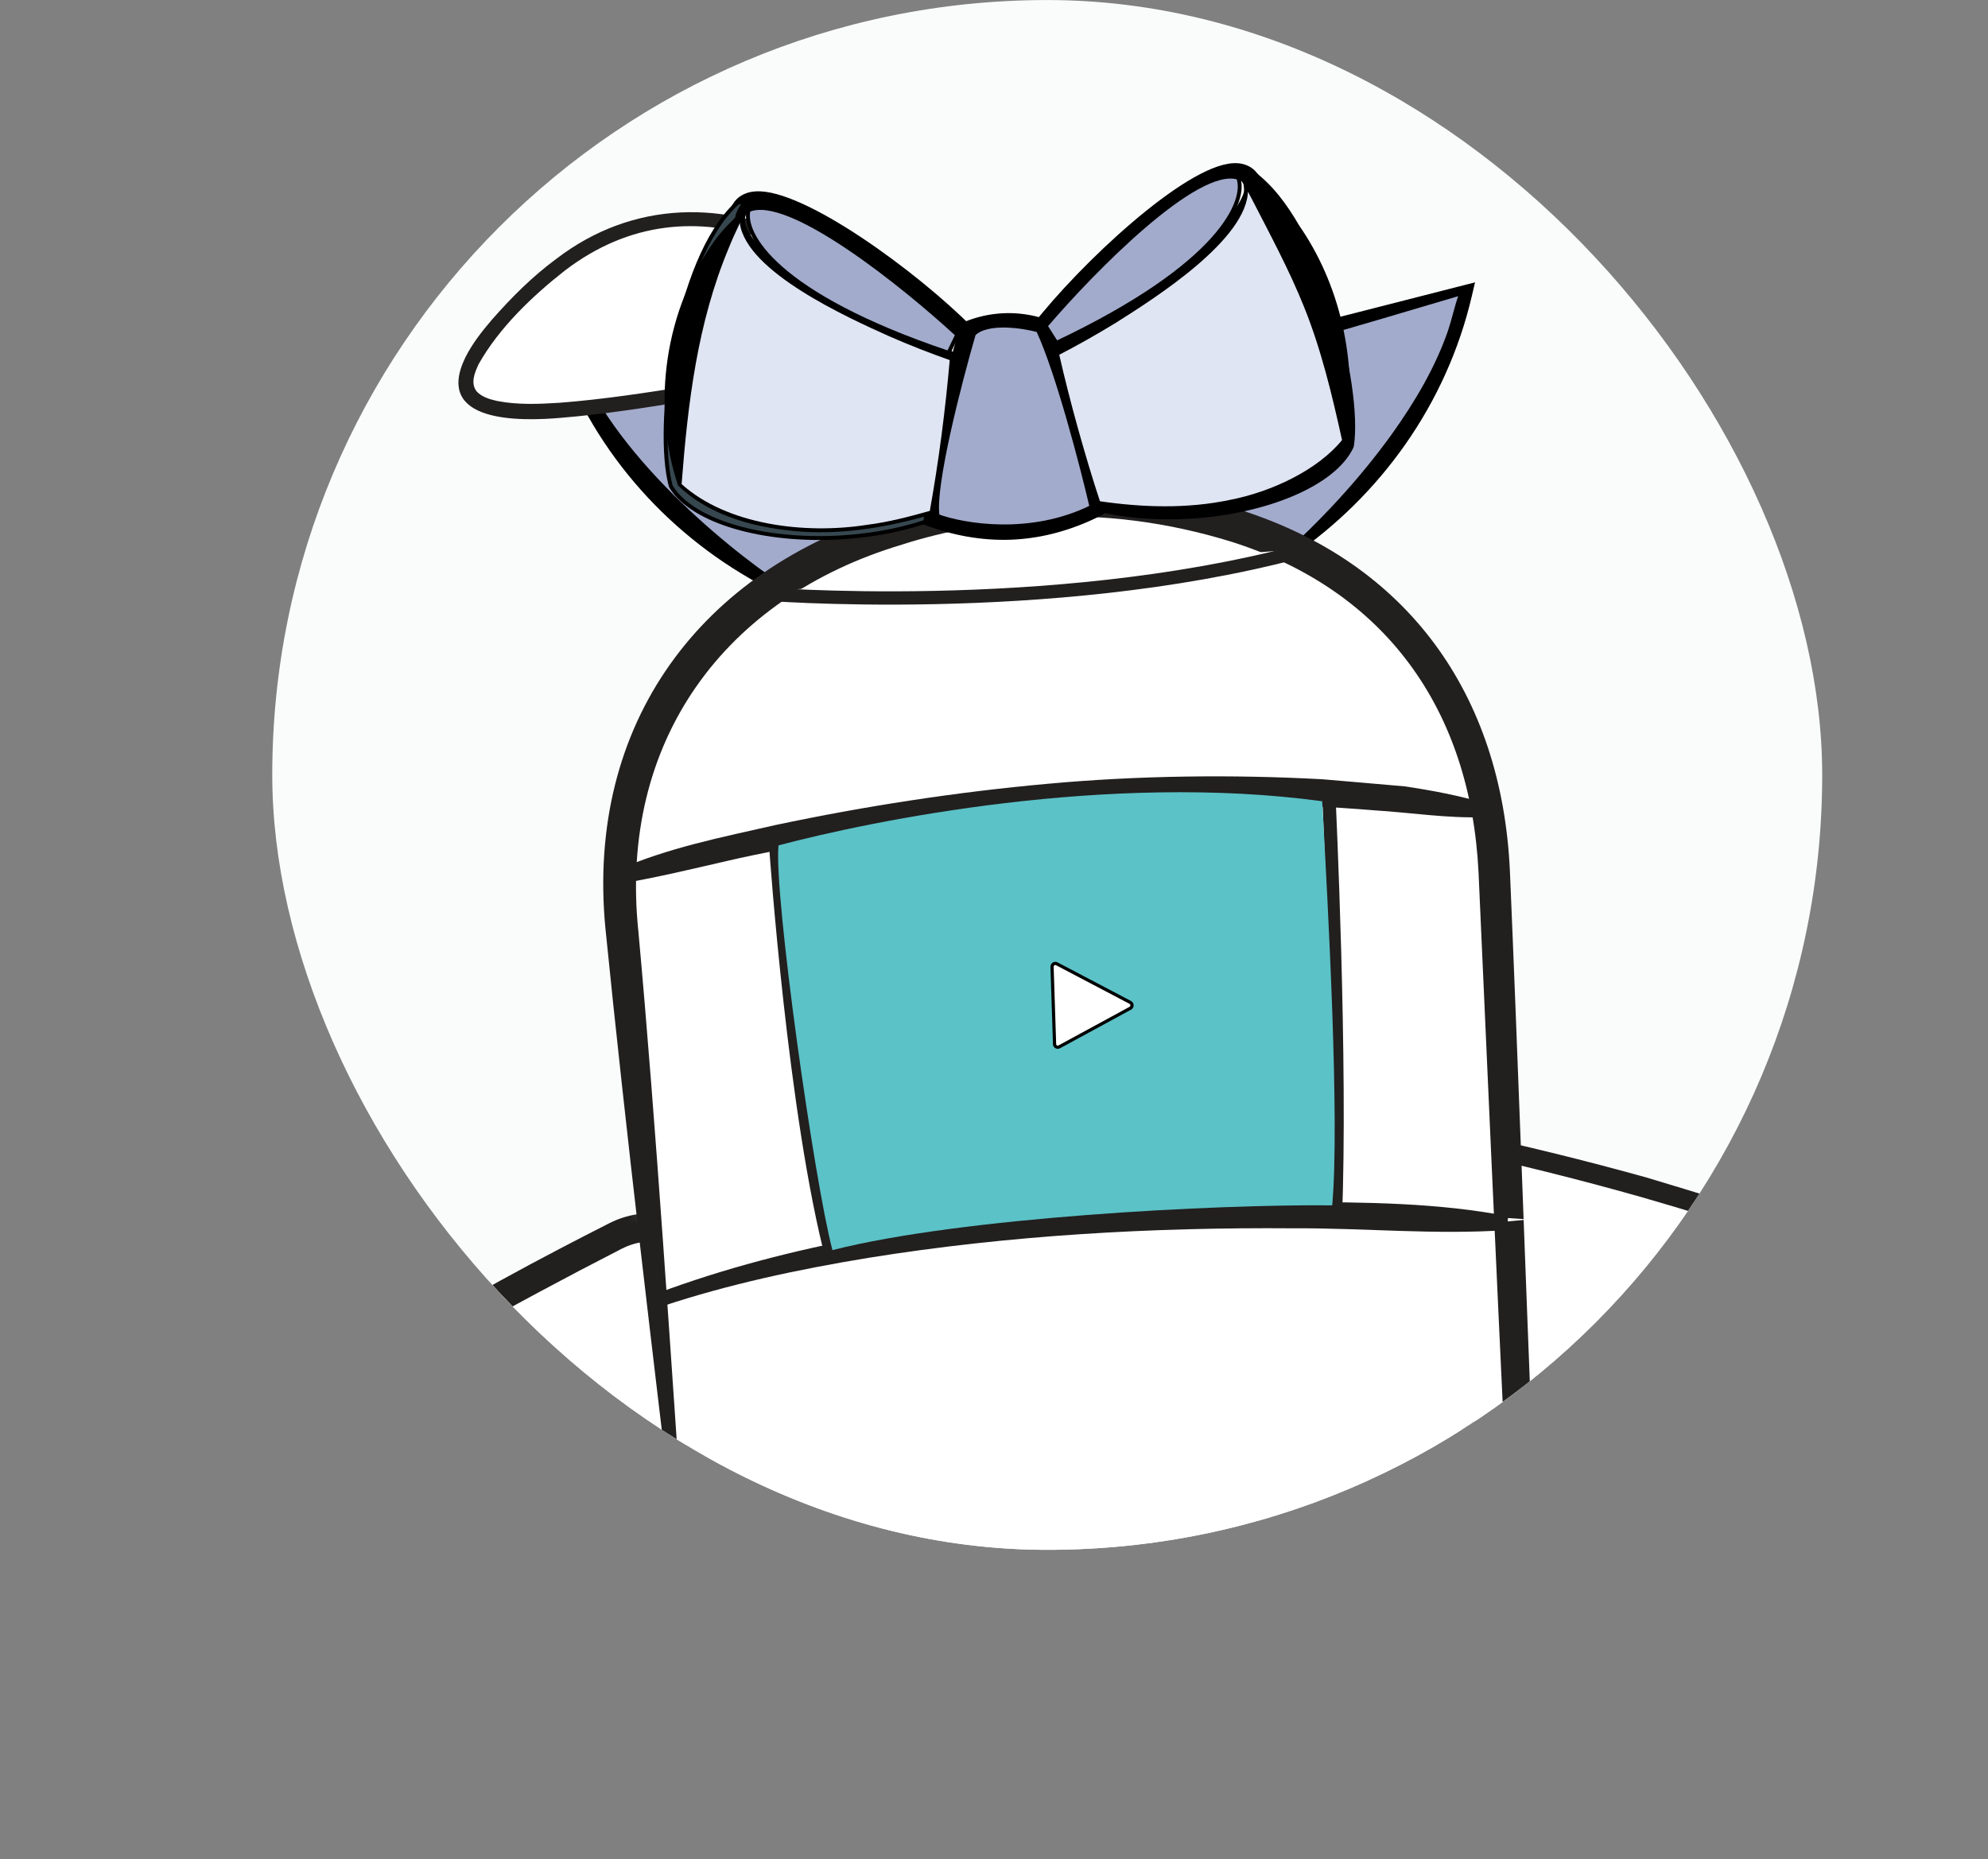 <svg xmlns="http://www.w3.org/2000/svg" fill="none" viewBox="-13.35 0.52 97.48 91.18">
<rect x="-13.35" y="0.52" width="97.48" height="91.18" fill="#808080" stroke="none"/>
<g clip-path="url(#clip0_1260_750)">
<rect y="0.522" width="76" height="76" rx="38" fill="#FAFBFB"/>
<path d="M48.415 27.851C52.882 25.121 56.292 20.732 57.67 15.474L50.751 17.24L46.069 12.297C45.108 18.005 41.608 24.677 38.539 27.938C38.169 27.935 37.801 27.949 37.432 27.965C40.605 24.847 44.557 17.269 45.272 11.332L45.386 10.367L51.159 16.462L58.848 14.498L58.726 15.02C57.493 20.293 54.264 24.769 49.943 27.726C49.434 27.757 48.925 27.799 48.412 27.852L48.415 27.851ZM26.359 13.481L22.281 18.95L15.209 18.024C17.185 23.083 21.079 27.033 25.834 29.208C25.318 29.217 24.806 29.236 24.297 29.267C19.66 26.847 15.939 22.789 14.105 17.7L13.923 17.196L21.786 18.226L26.814 11.482L27.039 12.427C28.433 18.235 33.231 25.284 36.745 28.003C36.377 28.029 36.01 28.064 35.643 28.11C32.215 25.237 27.971 19.033 26.356 13.481L26.359 13.481Z" fill="black" stroke="black" stroke-width="0.191" stroke-miterlimit="10"/>
<path d="M14.597 17.308C15.922 22.258 22.049 27.339 24.948 29.261L30.12 28.951L35.233 27.645C32.852 26.351 28.206 17.489 26.18 13.219L22.308 18.541L14.597 17.308Z" fill="#A2ABCB" stroke="black" stroke-width="0.191" stroke-linecap="round"/>
<path d="M58.238 14.962C57.49 20.025 51.987 25.796 49.328 28.049L44.156 28.365L38.928 27.688C41.145 26.119 44.742 16.781 46.265 12.308L50.721 17.113L58.238 14.962Z" fill="#A2ABCB"/>
<path d="M58.151 15.044C57.951 15.622 57.846 16.154 57.654 16.729C57.048 18.491 56.058 20.188 54.889 21.822C54.103 22.911 53.233 23.974 52.288 25.005C51.341 26.037 50.329 27.04 49.221 27.99L49.326 27.951C49.365 27.943 43.999 28.276 44.191 28.269L38.963 27.592L39.03 27.757C39.455 27.53 39.77 27.236 40.047 26.945C40.874 26.068 41.432 25.094 41.925 24.124C42.583 22.836 43.163 21.536 43.697 20.229C44.499 18.271 45.208 16.3 45.821 14.316C46.028 13.654 46.23 12.992 46.405 12.329L46.142 12.367L50.598 17.172L50.659 17.238C53.164 16.526 55.636 15.791 58.148 15.045L58.151 15.044ZM58.329 14.882C55.794 15.581 53.217 16.293 50.673 17.024L50.845 17.059L46.389 12.254L46.208 12.058C46.21 12.142 45.371 14.108 45.324 14.244C43.72 18.064 42.074 22.092 39.988 25.811C39.602 26.458 39.302 27.213 38.661 27.758L38.896 27.788C38.917 27.79 44.125 28.464 44.145 28.467C44.16 28.476 49.319 28.143 49.337 28.15L49.4 28.146C53.379 24.672 57.888 19.268 58.329 14.882Z" fill="black"/>
<path d="M53.86 62.562C52.212 59.427 54.958 55.772 58.383 56.528C67.872 58.634 82.005 62.494 83.275 67.065C83.275 67.065 85.669 73.441 79.272 80.418C76.979 82.917 73.29 83.71 70.41 82.302C68.149 81.195 65.628 79.092 62.382 75.266C59.137 71.439 56.239 67.099 53.858 62.567L53.857 62.563L53.86 62.562Z" fill="white"/>
<path d="M53.449 62.665C52.656 61.172 52.819 59.23 53.834 57.865C54.834 56.436 56.694 55.677 58.378 56.049C61.42 56.699 64.408 57.435 67.393 58.266C71.707 59.581 82.186 62.473 83.672 66.91C85.228 72.288 82.566 78.016 78.577 81.568C76.841 82.917 74.586 83.588 72.42 83.271C69.244 82.756 66.707 80.288 64.493 78.129C60.174 73.662 56.125 67.86 53.445 62.666L53.449 62.665ZM54.27 62.461C56.646 67.049 60.803 73.378 64.99 77.631C68.726 81.466 72.995 84.754 78.122 80.978C81.484 77.928 83.797 73.272 83.195 68.666C83.005 66.424 81.722 65.271 79.91 64.146C75.967 61.808 71.506 60.501 67.119 59.22C64.17 58.383 61.169 57.638 58.187 56.979C56.832 56.669 55.366 57.253 54.546 58.395C53.648 59.581 53.6 61.163 54.269 62.458L54.27 62.461Z" fill="#221F1F"/>
<mask id="mask0_1260_750" style="mask-type:luminance" maskUnits="userSpaceOnUse" x="-14" y="51" width="40" height="41">
<path d="M10.437 51.488L-13.354 76.427L2.119 91.698L25.91 66.758L10.437 51.488Z" fill="white"/>
</mask>
<g mask="url(#mask0_1260_750)">
<path d="M22.532 65.853C23.415 62.401 19.908 59.566 16.751 61.166C8.012 65.613 -4.836 72.939 -5.021 77.681C-5.021 77.681 -5.884 84.453 1.934 89.576C4.736 91.41 8.501 91.239 10.978 89.146C12.919 87.499 14.888 84.824 17.163 80.301C19.438 75.777 21.26 70.844 22.529 65.853L22.532 65.853Z" fill="white"/>
<path d="M21.928 65.862C22.255 64.481 21.894 63.046 20.773 62.159C19.766 61.323 18.308 61.148 17.133 61.758C14.405 63.16 11.651 64.628 8.967 66.156C4.992 68.478 0.971 70.866 -2.344 74.081C-3.849 75.614 -4.824 76.999 -4.516 79.202C-4.082 83.808 -0.792 87.742 3.172 89.834C5.434 90.846 8.239 90.703 10.305 89.239C12.354 87.672 13.844 85.478 15.147 83.242C18.163 78.154 20.833 70.459 21.932 65.865L21.928 65.862ZM23.127 65.843C21.535 72.306 16.488 85.384 10.687 89.798C8.41 91.384 5.369 91.603 2.87 90.509C0.015 89.057 -2.4 86.762 -3.995 83.947C-4.892 82.278 -5.48 80.404 -5.545 78.486C-5.631 77.383 -5.297 76.169 -4.662 75.226C-0.949 69.66 10.451 63.59 16.543 60.497C20.037 58.752 24.102 62.037 23.12 65.844L23.127 65.843Z" fill="#221F1F"/>
</g>
<path d="M20.043 76.892L17.216 46.728C17.196 46.528 17.172 46.328 17.146 46.128C16.869 44.021 15.386 27.257 37.671 25.059C37.671 25.059 58.452 23.397 59.895 42.78L61.199 73.589C61.309 75.02 61.129 76.397 60.709 77.686C59.999 79.86 58.612 81.705 56.872 83.241C55.979 84.028 55.005 84.706 53.985 85.303C50.788 87.175 47.175 88.24 43.478 88.535L40.277 88.79C37.771 88.99 35.247 88.827 32.8 88.274C31.147 87.901 29.61 87.501 28.157 86.874C25.076 85.547 22.559 83.594 21.166 80.854C20.553 79.65 20.159 78.317 20.049 76.889H20.043V76.892Z" fill="white"/>
<path d="M19.883 77.187C18.706 67.365 17.316 55.821 16.336 46.043C15.372 35.973 21.026 28.454 30.397 25.639C32.684 24.907 35.081 24.53 37.447 24.259C40.841 24.042 44.218 24.523 47.468 25.527C55.655 28.125 60.286 34.556 60.686 43.214C61.039 51.411 61.472 63.547 61.799 71.778C61.886 73.714 62.046 75.807 61.396 77.682C59.509 83.485 53.755 86.826 48.261 88.311C45.601 89.071 42.541 89.146 39.801 89.359C33.634 89.638 25.456 87.776 21.67 82.417C20.543 80.809 19.853 78.886 19.723 76.919L20.203 77.197C20.123 77.248 19.966 77.245 19.886 77.194L19.883 77.187ZM20.206 76.594C20.133 76.54 19.979 76.536 19.903 76.584L20.383 76.862C21.126 84.923 30.12 87.989 36.981 88.329C38.584 88.484 40.904 88.162 42.524 88.061C49.261 87.671 57.876 84.326 60.152 77.289C60.736 75.559 60.542 73.66 60.452 71.859C60.059 63.618 59.512 51.517 59.149 43.306C58.759 35.308 54.569 29.455 46.981 27.07C43.971 26.145 40.731 25.693 37.587 25.897C35.334 26.165 33.02 26.535 30.87 27.23C22.18 29.831 16.976 36.875 17.953 46.202C18.816 55.631 19.549 67.077 20.203 76.594H20.206Z" fill="#221F1F"/>
<path d="M37.124 24.436C37.64 24.394 37.911 23.798 37.611 23.374C34.761 19.331 23.147 4.52 12.562 14.831C1.776 25.335 22.347 18.468 29.392 18.791C31.562 18.892 33.633 19.814 35.094 21.449C35.722 22.154 36.241 22.981 36.428 23.909C36.496 24.24 36.795 24.466 37.126 24.442V24.436H37.124Z" fill="white"/>
<path d="M36.863 24.447C36.876 24.389 36.936 24.259 37.046 24.206C37.142 24.155 37.184 24.169 37.259 24.126C37.494 23.997 37.538 23.678 37.356 23.48L37.277 23.371C35.92 21.494 34.419 19.716 32.786 18.083C27.878 13.087 20.758 8.896 14.346 13.789C12.752 15.038 11.121 16.599 10.121 18.375C9.907 18.828 9.712 19.337 10.035 19.729C10.287 19.984 10.631 20.095 11.022 20.182C12.03 20.381 13.072 20.336 14.104 20.27C18.325 19.944 22.524 18.976 26.76 18.563C28.198 18.43 29.683 18.348 31.103 18.714C33.565 19.342 35.977 21.147 36.66 23.729L36.689 23.864C36.725 24.055 36.913 24.193 37.103 24.179C37.103 24.174 36.853 24.46 36.861 24.439L37.118 24.704C37.077 24.704 36.999 24.691 36.939 24.627C36.876 24.566 36.861 24.489 36.861 24.45L36.863 24.447ZM37.384 24.426C37.384 24.386 37.369 24.309 37.309 24.248C37.246 24.187 37.171 24.171 37.132 24.171C37.132 24.177 37.397 24.434 37.389 24.442V24.696L37.147 24.707C36.772 24.739 36.389 24.516 36.235 24.163C35.652 21.664 33.328 19.928 30.957 19.345C29.628 19.011 28.23 19.098 26.828 19.233C22.581 19.674 18.442 20.657 14.161 21.009C12.163 21.184 7.893 21.277 9.472 18.041C9.824 17.344 10.287 16.766 10.762 16.207C11.731 15.104 12.757 14.076 13.935 13.209C17.689 10.341 22.24 10.293 26.349 12.406C31.012 14.81 34.662 18.812 37.718 23.05L37.796 23.162L37.835 23.217C38.218 23.737 37.913 24.556 37.285 24.68C37.272 24.686 37.319 24.67 37.34 24.648C37.403 24.601 37.421 24.479 37.389 24.426H37.384Z" fill="#221F1F"/>
<path d="M24.652 29.502C24.652 29.502 37.487 30.713 49.684 27.501L24.652 29.502Z" fill="white"/>
<path d="M23.906 29.634C23.906 29.634 38.044 30.811 50.242 27.599" stroke="#221F1F" stroke-width="0.652" stroke-miterlimit="10"/>
<path d="M16.985 43.526C16.985 43.526 38.224 36.773 59.452 40.26L16.985 43.526Z" fill="white"/>
<path d="M16.885 43.2C19.388 42.095 22.038 41.579 24.675 40.979C29.052 40.053 33.553 39.358 38.003 38.958C42.413 38.551 47.064 38.493 51.491 38.734C52.344 38.809 54.697 39.005 55.531 39.083C56.871 39.283 58.204 39.531 59.505 39.924L59.398 40.592C57.628 40.657 55.831 40.369 54.071 40.26C45.24 39.524 36.263 40.192 27.539 41.684C26.025 41.966 23.795 42.39 22.305 42.739C20.572 43.136 18.842 43.557 17.085 43.852L16.885 43.204V43.2Z" fill="#221F1F"/>
<path d="M18.988 64.262C22.779 62.868 37.376 58.629 61.611 60.321L18.988 64.262Z" fill="white"/>
<path d="M18.875 63.943C25.495 61.474 32.549 60.429 39.55 59.833C43.057 59.572 46.574 59.439 50.087 59.463C53.597 59.48 57.124 59.493 60.598 60.162L60.551 60.84C57.048 61.087 53.578 60.735 50.081 60.755C43.117 60.701 36.133 61.094 29.252 62.2C25.819 62.763 22.399 63.489 19.102 64.584L18.875 63.947V63.943Z" fill="#221F1F"/>
<path d="M52.124 60.308C52.441 52.772 51.815 39.687 51.815 39.687C51.815 39.687 34.027 38.307 24.699 42.153C24.699 42.153 25.603 55.224 27.489 62.346" stroke="#221F1F" stroke-width="0.652" stroke-miterlimit="10"/>
<path d="M24.823 41.976C24.589 44.415 26.586 58.517 27.469 61.824C33.813 60.209 46.307 59.572 51.974 59.629C52.348 55.492 51.768 44.981 51.494 40.026L51.481 39.812C40.964 38.385 29.416 40.762 24.823 41.976Z" fill="#5BC2C7"/>
<path d="M38.36 51.72L38.236 47.932C38.236 47.81 38.36 47.728 38.466 47.782L42.073 49.678C42.187 49.736 42.187 49.902 42.073 49.963L38.59 51.856C38.486 51.91 38.363 51.839 38.356 51.72H38.36Z" fill="white" stroke="black" stroke-width="0.157"/>
<g clip-path="url(#clip1_1260_750)">
<path d="M48.197 9.047C48.025 8.833 47.696 8.584 47.108 8.619C44.784 8.756 39.688 13.512 37.356 16.52C37.552 16.625 37.714 16.769 37.835 16.944C40.034 14.117 45.028 9.368 47.144 9.244C47.494 9.223 47.633 9.345 47.72 9.453C47.813 9.555 47.866 9.674 47.887 9.811C47.989 9.786 48.092 9.768 48.197 9.762C48.309 9.756 48.413 9.763 48.514 9.774C48.488 9.504 48.377 9.249 48.195 9.047L48.197 9.047Z" fill="black" stroke="black" stroke-width="0.191" stroke-miterlimit="10"/>
<path d="M48.114 9.021C48.052 8.977 47.976 8.956 47.9 8.965C47.824 8.973 47.755 9.008 47.703 9.065C47.651 9.121 47.622 9.194 47.621 9.269C47.62 9.346 47.645 9.419 47.693 9.477C47.812 9.614 47.801 9.849 47.661 10.177C46.773 12.279 41.286 16.435 37.913 17.434C38.046 17.598 38.143 17.788 38.202 17.994C41.789 16.866 47.295 12.649 48.237 10.421C48.293 10.291 48.332 10.17 48.358 10.059C51.047 12.79 52.677 19.647 52.333 22.221C51.552 23.766 48.448 25.032 44.914 25.241C43.253 25.339 41.69 25.192 40.284 24.83C40.276 24.89 40.257 24.945 40.243 25.003C40.283 25.156 40.303 25.312 40.301 25.471C41.725 25.818 43.292 25.963 44.95 25.866C48.791 25.639 52.066 24.234 52.917 22.449C52.931 22.421 52.939 22.39 52.945 22.359C53.373 19.441 51.406 11.426 48.114 9.021ZM23.209 11.807C23.034 11.437 23.031 11.14 23.214 10.884C23.277 10.783 23.401 10.645 23.752 10.624C25.863 10.5 31.361 14.607 33.889 17.159C33.971 16.959 34.092 16.777 34.256 16.632C31.561 13.917 26.02 9.864 23.715 10C23.127 10.034 22.83 10.32 22.695 10.537C22.48 10.837 22.298 11.347 22.644 12.074C23.784 14.472 29.888 17.626 33.591 18.588C33.573 18.378 33.593 18.168 33.651 17.967C29.986 17.014 24.198 13.89 23.209 11.807Z" fill="black" stroke="black" stroke-width="0.191" stroke-miterlimit="10"/>
<path d="M32.321 25.332C30.984 25.835 29.474 26.152 27.849 26.248C24.314 26.457 21.081 25.565 20.125 24.122C19.48 21.605 20.292 14.603 22.642 11.577C22.672 11.664 22.72 11.757 22.77 11.852C22.695 11.367 22.818 10.854 23.148 10.493C23.09 10.453 23.019 10.434 22.949 10.438C22.878 10.442 22.811 10.471 22.76 10.518C19.776 13.292 18.766 21.484 19.534 24.331C19.542 24.362 19.555 24.39 19.572 24.417C20.625 26.09 24.044 27.1 27.885 26.873C29.551 26.775 31.11 26.455 32.491 25.942C32.397 25.752 32.341 25.544 32.321 25.332Z" fill="#37474F" stroke="black" stroke-width="0.191" stroke-miterlimit="10"/>
<path d="M36.428 26.881C35.058 26.962 33.651 26.749 32.249 26.253L32.032 26.176L32.041 25.945C32.149 23.355 32.708 20.385 33.798 16.595L33.839 16.449L33.979 16.393C35.134 15.916 36.414 15.841 37.617 16.178L37.763 16.218L37.821 16.358C39.349 19.991 40.253 22.876 40.665 25.436L40.702 25.664L40.495 25.766C39.163 26.426 37.791 26.8 36.422 26.881L36.428 26.881ZM32.677 25.741C35.176 26.571 37.633 26.426 40.017 25.308C39.602 22.888 38.739 20.155 37.311 16.745C36.332 16.501 35.303 16.562 34.357 16.919C33.342 20.474 32.805 23.289 32.677 25.741Z" fill="black" stroke="black" stroke-width="0.191" stroke-miterlimit="10"/>
<path d="M23.032 11.056C22.574 13.69 29.701 16.86 33.322 18.117C33.053 21.354 32.548 24.489 32.329 25.652C25.474 27.744 21.239 25.604 19.978 24.273C19.118 17.499 21.655 12.639 23.032 11.056Z" fill="#E0E5F3"/>
<path d="M23.072 10.969C23.11 11.124 23.105 11.195 23.11 11.356C23.114 11.417 23.12 11.488 23.127 11.547C23.154 11.643 23.165 11.736 23.203 11.826C23.851 13.421 25.954 14.589 27.407 15.422C29.332 16.464 31.358 17.328 33.423 18.052C33.315 19.34 33.174 20.628 33.004 21.909C32.834 23.186 32.645 24.46 32.411 25.728C30.314 26.346 28.123 26.738 25.927 26.59C23.783 26.427 21.502 25.87 19.908 24.338L19.898 24.331L19.882 24.284C18.585 20.331 19.264 15.672 21.712 12.294C21.89 12.051 22.085 11.821 22.291 11.602L22.609 11.282C22.724 11.153 22.938 11.042 23.072 10.969ZM22.99 11.143C22.916 11.272 22.946 11.393 22.906 11.506C22.729 11.885 22.535 12.295 22.385 12.68C20.841 16.371 20.378 20.288 20.072 24.259C22.28 26.253 26.095 26.737 29.153 26.258C30.221 26.126 31.264 25.849 32.3 25.558L32.233 25.631C32.68 23.141 33.007 20.626 33.225 18.105L33.288 18.203C32.26 17.844 31.247 17.446 30.25 17.01C28.21 16.093 23.254 13.857 22.927 11.467L22.919 11.36L22.916 11.306C22.917 11.237 22.956 11.218 22.99 11.139L22.99 11.143Z" fill="black"/>
<path d="M47.683 9.439C48.505 11.985 41.889 16.117 38.478 17.868C39.197 21.035 40.135 24.07 40.514 25.192C47.592 26.308 51.489 23.597 52.551 22.102C52.458 15.275 49.266 10.816 47.684 9.441L47.683 9.439Z" fill="#E0E5F3"/>
<path d="M47.737 9.519C47.781 9.591 47.822 9.608 47.834 9.674C47.836 9.709 47.842 9.8 47.844 9.837C47.85 12.25 43.267 15.149 41.365 16.348C40.438 16.916 39.49 17.454 38.523 17.952L38.572 17.845C38.854 19.079 39.166 20.306 39.506 21.525C39.846 22.743 40.206 23.958 40.604 25.158L40.528 25.093C42.651 25.405 44.835 25.479 46.945 25.037C48.99 24.644 51.262 23.57 52.456 22.1C51.966 19.882 51.436 17.657 50.587 15.556C49.857 13.74 48.931 12.027 48.037 10.287C47.967 10.163 47.9 10.034 47.832 9.902C47.814 9.79 47.84 9.645 47.737 9.517L47.737 9.519ZM47.631 9.358C47.953 9.41 48.287 9.624 48.563 9.811C49.321 10.334 49.95 11.022 50.48 11.765C52.474 14.743 53.241 18.582 52.649 22.098L52.64 22.147L52.631 22.155C51.267 23.892 49.085 24.763 46.986 25.224C44.833 25.677 42.609 25.596 40.444 25.275C40.035 24.051 39.67 22.817 39.325 21.576C38.979 20.329 38.66 19.077 38.373 17.815C40.317 16.811 42.203 15.674 43.963 14.371C45.286 13.342 47.2 11.899 47.623 10.225C47.648 10.13 47.645 10.034 47.658 9.938C47.658 9.905 47.654 9.875 47.652 9.842L47.647 9.747L47.644 9.699C47.618 9.591 47.621 9.451 47.63 9.358L47.631 9.358Z" fill="black"/>
<path d="M34.4 16.903C35.051 16.251 36.773 16.508 37.552 16.717C38.519 18.807 39.702 23.363 40.172 25.381C37.192 26.86 33.9 26.294 32.626 25.826C32.387 24.383 33.71 19.277 34.4 16.903Z" fill="#A2ABCB" stroke="black" stroke-width="0.191" stroke-linecap="round"/>
<path d="M37.923 16.503L38.451 17.335C46.582 13.481 47.782 10.329 47.367 9.236C45.335 8.589 40.224 13.812 37.923 16.503Z" fill="#A2ABCB" stroke="black" stroke-width="0.191" stroke-linecap="round"/>
<path d="M33.587 16.934L33.16 17.822C24.632 14.951 23.069 11.964 23.353 10.828C25.295 9.947 30.985 14.532 33.587 16.934Z" fill="#A2ABCB" stroke="black" stroke-width="0.191" stroke-linecap="round"/>
</g>
</g>
<defs>
<clipPath id="clip0_1260_750">
<rect y="0.522" width="76" height="76" rx="38" fill="white"/>
</clipPath>
<clipPath id="clip1_1260_750">
<rect width="33.92" height="34.356" fill="white" transform="translate(18.475 10.213) rotate(-3.379)"/>
</clipPath>
</defs>
</svg>